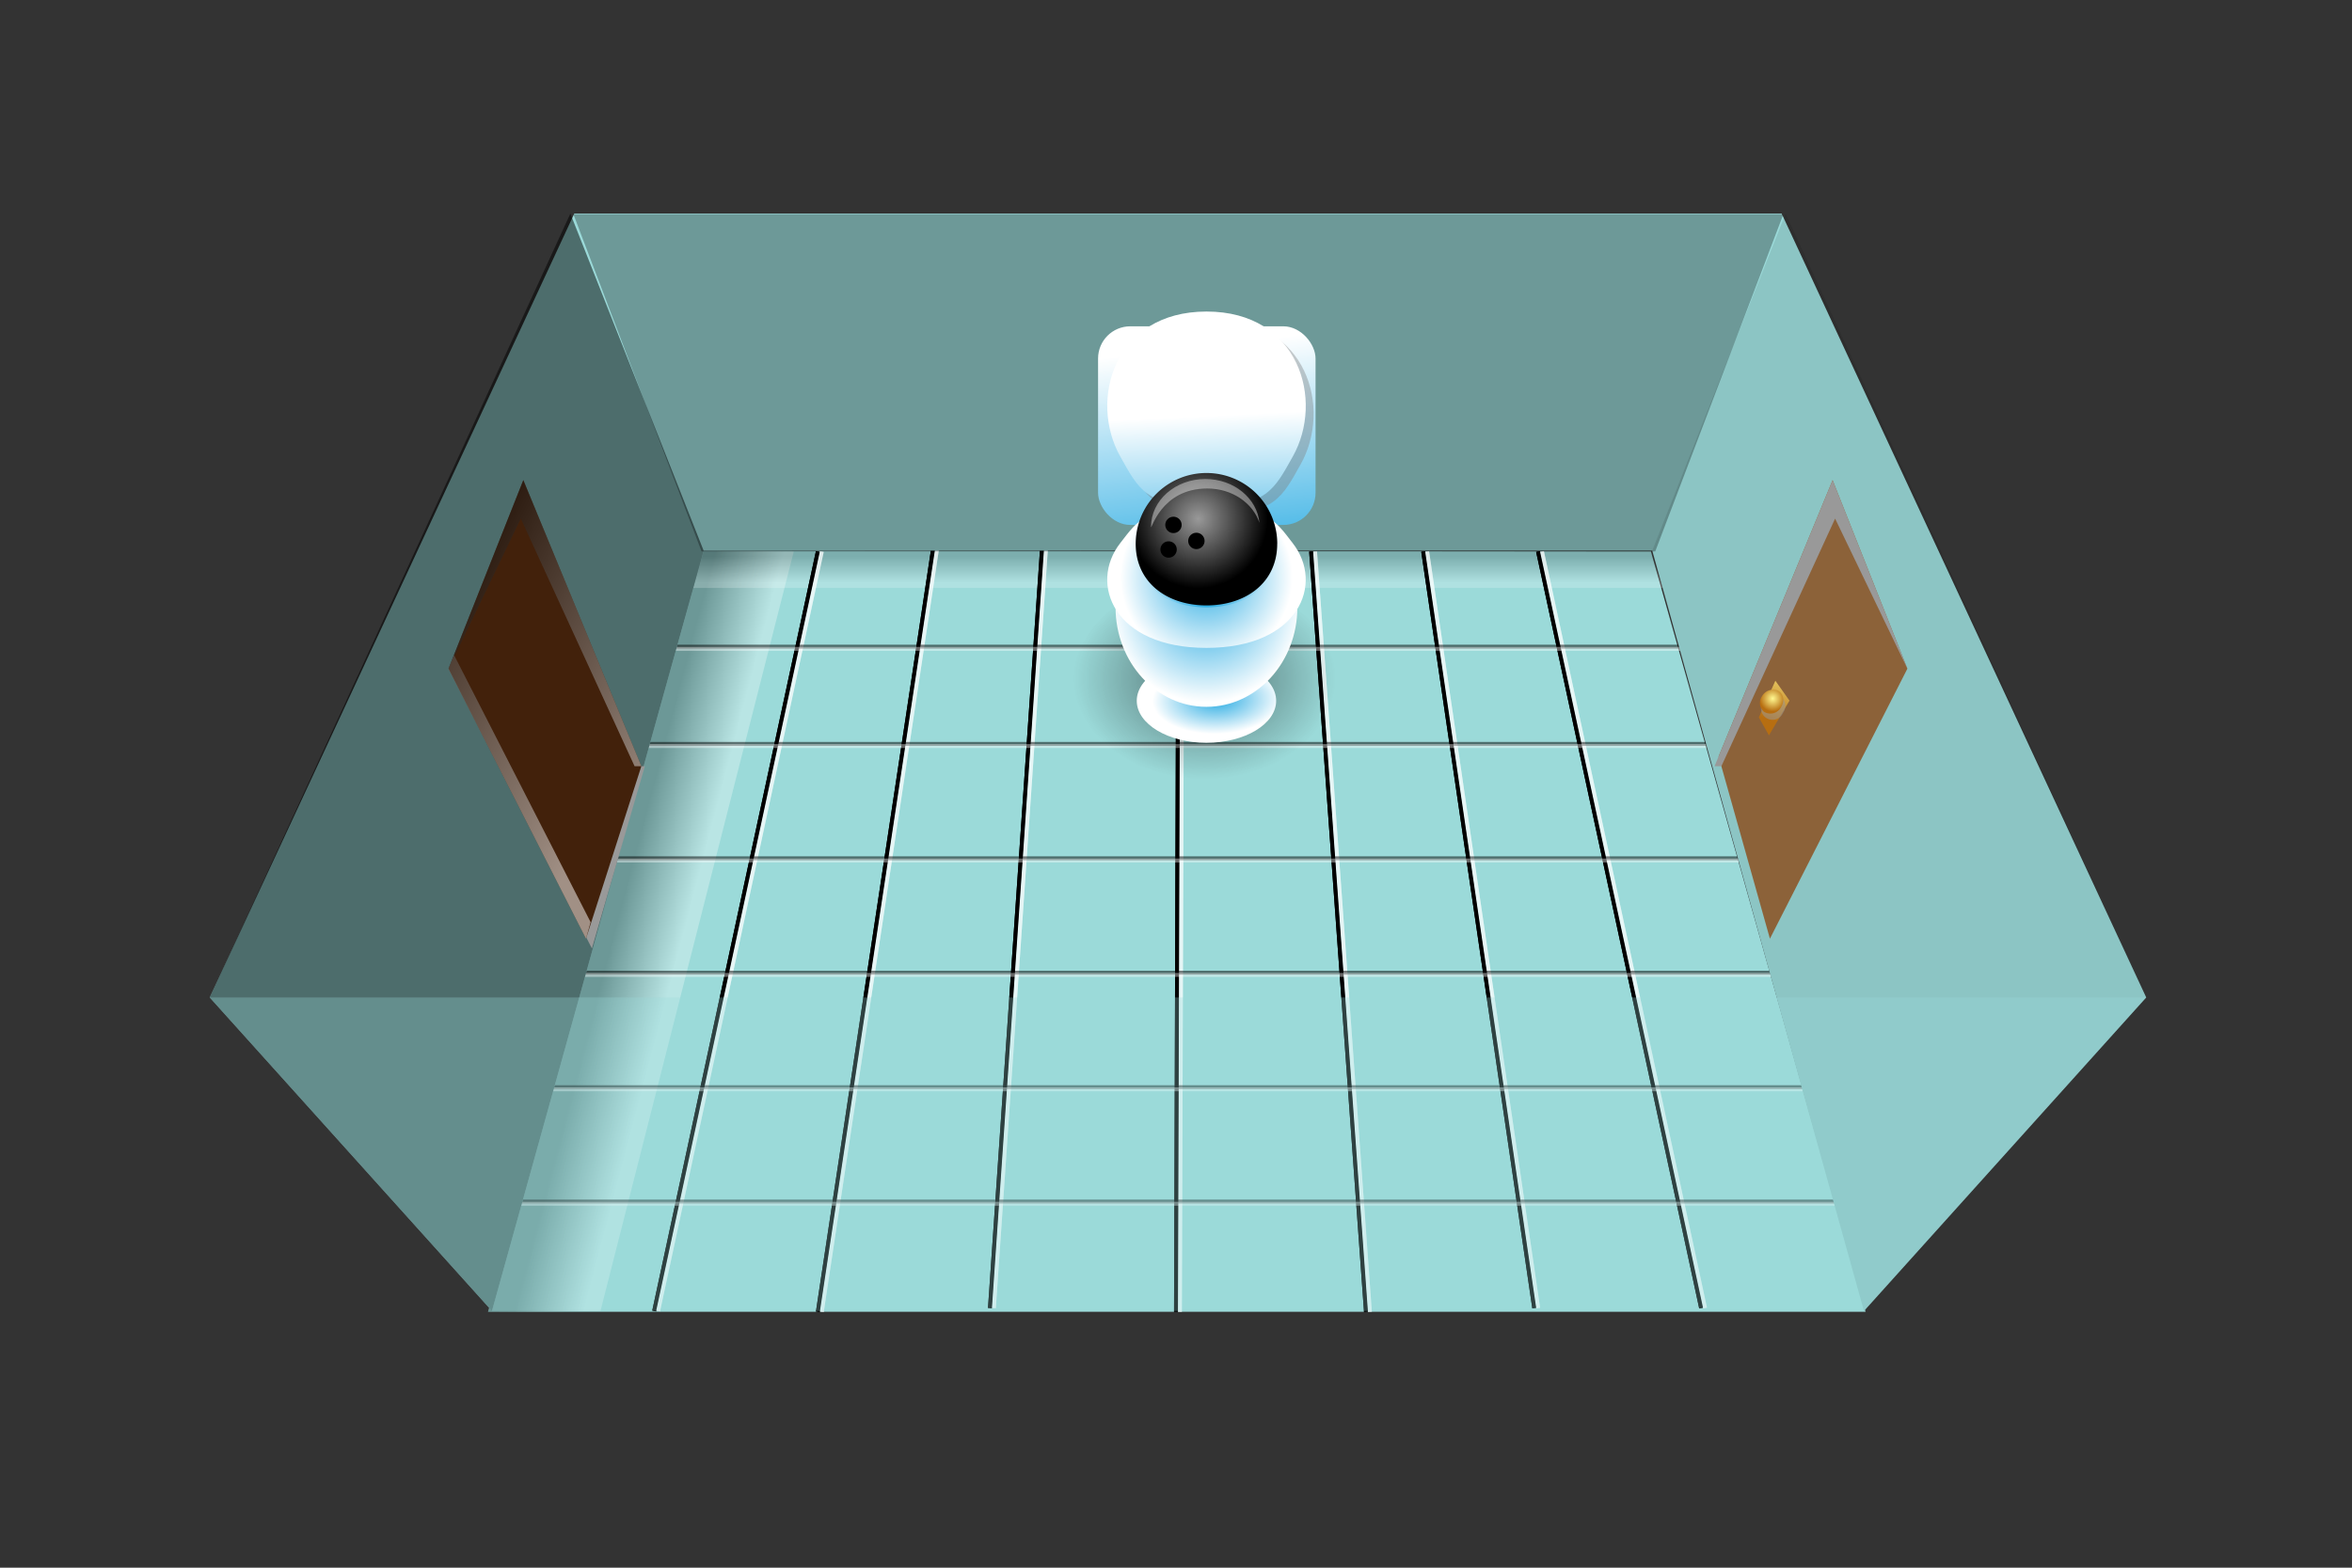 <svg xmlns="http://www.w3.org/2000/svg" xmlns:xlink="http://www.w3.org/1999/xlink" width="600" height="400" viewBox="0 0 600 400">
  <rect x="0" y="0" width="600" height="400" fill="#333333" stroke="none"/>
  <defs>
    <linearGradient id="a" x1="173.71" y1="240.41" x2="157.22" y2="236.05" gradientUnits="userSpaceOnUse">
      <stop offset="0" stop-color="#fff"/>
      <stop offset="1"/>
    </linearGradient>
    <linearGradient id="b" x1="300.54" y1="148.67" x2="300.54" y2="142" xlink:href="#a"/>
    <linearGradient id="c" x1="184.37" y1="177.64" x2="114.86" y2="142.32" xlink:href="#a"/>
    <linearGradient id="d" x1="150.27" y1="212.26" x2="77.38" y2="175.22" gradientUnits="userSpaceOnUse">
      <stop offset="0.01" stop-color="#fff"/>
      <stop offset="1"/>
    </linearGradient>
    <linearGradient id="e" x1="-38.3" y1="132.62" x2="-34.19" y2="148.76" gradientTransform="translate(558.77 74.94) rotate(31.6)" gradientUnits="userSpaceOnUse">
      <stop offset="0.01" stop-color="#fff78f"/>
      <stop offset="1" stop-color="#b76e11"/>
    </linearGradient>
    <radialGradient id="f" cx="-36.64" cy="143.81" r="3.31" gradientTransform="translate(558.77 74.94) rotate(31.6)" xlink:href="#e"/>
    <linearGradient id="g" x1="312.69" y1="148.74" x2="305.44" y2="88.49" gradientUnits="userSpaceOnUse">
      <stop offset="0" stop-color="#29abe2"/>
      <stop offset="1" stop-color="#fff"/>
    </linearGradient>
    <radialGradient id="h" cx="307.28" cy="182.47" r="33.47" gradientTransform="translate(0 32.58) scale(1 0.77)" gradientUnits="userSpaceOnUse">
      <stop offset="0"/>
      <stop offset="1" stop-opacity="0"/>
    </radialGradient>
    <radialGradient id="i" cx="310.5" cy="179" r="16.51" gradientTransform="translate(-2.74 93.12) rotate(-1.74) scale(1 0.53)" xlink:href="#g"/>
    <radialGradient id="j" cx="307.77" cy="154.95" r="24.32" xlink:href="#g"/>
    <radialGradient id="k" cx="307.77" cy="147.28" r="21.97" xlink:href="#g"/>
    <linearGradient id="l" x1="309.89" y1="147.84" x2="307.89" y2="106.09" xlink:href="#g"/>
    <radialGradient id="m" cx="305.65" cy="132.38" r="17.72" gradientUnits="userSpaceOnUse">
      <stop offset="0" stop-color="#999"/>
      <stop offset="1"/>
    </radialGradient>
  </defs>
  <title>room</title>
  <g style="isolation: isolate">
    <g>
      <polygon points="124.5 334.7 179.5 140.5 421.15 140.71 475.91 334.7 124.5 334.7" style="fill: #9bdad9"/>
      <polygon points="124.5 334.7 153.18 334.5 202.49 140.71 179.5 140.5 124.5 334.7" style="opacity: 0.3;mix-blend-mode: multiply;fill: url(#a)"/>
      <polygon points="179.5 140.5 421.15 140.71 424.23 150.02 176.85 150.02 179.5 140.5" style="opacity: 0.2;mix-blend-mode: multiply;fill: url(#b)"/>
      <line x1="166.88" y1="334.5" x2="208.64" y2="140.71" style="fill: none;stroke: #000;stroke-miterlimit: 10;mix-blend-mode: overlay"/>
      <line x1="208.64" y1="334.7" x2="238.08" y2="139.78" style="fill: none;stroke: #000;stroke-miterlimit: 10;mix-blend-mode: overlay"/>
      <line x1="252.54" y1="333.76" x2="265.8" y2="140.39" style="fill: none;stroke: #000;stroke-miterlimit: 10;mix-blend-mode: overlay"/>
      <line x1="300" y1="334.7" x2="300.61" y2="139.78" style="fill: none;stroke: #000;stroke-miterlimit: 10;mix-blend-mode: overlay"/>
      <line x1="348.46" y1="334.7" x2="334.47" y2="140.71" style="fill: none;stroke: #000;stroke-miterlimit: 10;mix-blend-mode: overlay"/>
      <line x1="391.39" y1="333.76" x2="363.06" y2="140.71" style="fill: none;stroke: #000;stroke-miterlimit: 10;mix-blend-mode: overlay"/>
      <line x1="433.96" y1="333.76" x2="392.36" y2="140.71" style="fill: none;stroke: #000;stroke-miterlimit: 10;mix-blend-mode: overlay"/>
      <g style="opacity: 0.5;mix-blend-mode: screen">
        <line x1="167.88" y1="334.5" x2="209.64" y2="140.71" style="fill: none;stroke: #fff;stroke-miterlimit: 10;mix-blend-mode: overlay"/>
      </g>
      <g style="opacity: 0.5;mix-blend-mode: screen">
        <line x1="209.64" y1="334.7" x2="239.08" y2="139.78" style="fill: none;stroke: #fff;stroke-miterlimit: 10;mix-blend-mode: overlay"/>
      </g>
      <g style="opacity: 0.5;mix-blend-mode: screen">
        <line x1="253.54" y1="333.76" x2="266.8" y2="140.39" style="fill: none;stroke: #fff;stroke-miterlimit: 10;mix-blend-mode: overlay"/>
      </g>
      <g style="opacity: 0.5;mix-blend-mode: screen">
        <line x1="301" y1="334.7" x2="301.61" y2="139.78" style="fill: none;stroke: #fff;stroke-miterlimit: 10;mix-blend-mode: overlay"/>
      </g>
      <g style="opacity: 0.5;mix-blend-mode: screen">
        <line x1="349.46" y1="334.7" x2="335.47" y2="140.71" style="fill: none;stroke: #fff;stroke-miterlimit: 10;mix-blend-mode: overlay"/>
      </g>
      <g style="opacity: 0.5;mix-blend-mode: screen">
        <line x1="392.39" y1="333.76" x2="364.06" y2="140.71" style="fill: none;stroke: #fff;stroke-miterlimit: 10;mix-blend-mode: overlay"/>
      </g>
      <g style="opacity: 0.5;mix-blend-mode: screen">
        <line x1="434.96" y1="333.76" x2="393.36" y2="140.71" style="fill: none;stroke: #fff;stroke-miterlimit: 10;mix-blend-mode: overlay"/>
      </g>
      <line x1="166.88" y1="334.5" x2="208.64" y2="140.71" style="fill: none;stroke: #000;stroke-miterlimit: 10;mix-blend-mode: overlay"/>
      <line x1="208.64" y1="334.7" x2="238.08" y2="139.78" style="fill: none;stroke: #000;stroke-miterlimit: 10;mix-blend-mode: overlay"/>
      <line x1="252.54" y1="333.76" x2="265.8" y2="140.39" style="fill: none;stroke: #000;stroke-miterlimit: 10;mix-blend-mode: overlay"/>
      <line x1="300" y1="334.7" x2="300.61" y2="139.78" style="fill: none;stroke: #000;stroke-miterlimit: 10;mix-blend-mode: overlay"/>
      <line x1="348.46" y1="334.7" x2="334.47" y2="140.71" style="fill: none;stroke: #000;stroke-miterlimit: 10;mix-blend-mode: overlay"/>
      <line x1="391.39" y1="333.76" x2="363.06" y2="140.71" style="fill: none;stroke: #000;stroke-miterlimit: 10;mix-blend-mode: overlay"/>
      <line x1="433.96" y1="333.76" x2="392.36" y2="140.71" style="fill: none;stroke: #000;stroke-miterlimit: 10;mix-blend-mode: overlay"/>
      <g style="opacity: 0.5;mix-blend-mode: screen">
        <line x1="167.88" y1="334.5" x2="209.64" y2="140.71" style="fill: none;stroke: #fff;stroke-miterlimit: 10;mix-blend-mode: overlay"/>
      </g>
      <g style="opacity: 0.5;mix-blend-mode: screen">
        <line x1="209.64" y1="334.7" x2="239.08" y2="139.78" style="fill: none;stroke: #fff;stroke-miterlimit: 10;mix-blend-mode: overlay"/>
      </g>
      <g style="opacity: 0.5;mix-blend-mode: screen">
        <line x1="253.54" y1="333.76" x2="266.8" y2="140.39" style="fill: none;stroke: #fff;stroke-miterlimit: 10;mix-blend-mode: overlay"/>
      </g>
      <g style="opacity: 0.5;mix-blend-mode: screen">
        <line x1="301" y1="334.7" x2="301.61" y2="139.78" style="fill: none;stroke: #fff;stroke-miterlimit: 10;mix-blend-mode: overlay"/>
      </g>
      <g style="opacity: 0.5;mix-blend-mode: screen">
        <line x1="349.46" y1="334.7" x2="335.47" y2="140.71" style="fill: none;stroke: #fff;stroke-miterlimit: 10;mix-blend-mode: overlay"/>
      </g>
      <g style="opacity: 0.5;mix-blend-mode: screen">
        <line x1="392.39" y1="333.76" x2="364.06" y2="140.71" style="fill: none;stroke: #fff;stroke-miterlimit: 10;mix-blend-mode: overlay"/>
      </g>
      <g style="opacity: 0.5;mix-blend-mode: screen">
        <line x1="434.96" y1="333.76" x2="393.36" y2="140.71" style="fill: none;stroke: #fff;stroke-miterlimit: 10;mix-blend-mode: overlay"/>
      </g>
      <g style="opacity: 0.5;mix-blend-mode: multiply">
        <line x1="172.33" y1="165" x2="429.33" y2="165" style="fill: none;stroke: #000;stroke-miterlimit: 10"/>
        <line x1="164.52" y1="189.81" x2="435.22" y2="189.81" style="fill: none;stroke: #000;stroke-miterlimit: 10"/>
        <line x1="157.27" y1="219" x2="443.56" y2="219" style="fill: none;stroke: #000;stroke-miterlimit: 10"/>
        <line x1="149" y1="248.19" x2="453.7" y2="248.19" style="fill: none;stroke: #000;stroke-miterlimit: 10"/>
        <line x1="140.73" y1="277.39" x2="459.92" y2="277.39" style="fill: none;stroke: #000;stroke-miterlimit: 10"/>
        <line x1="132.1" y1="306.58" x2="468.39" y2="306.58" style="fill: none;stroke: #000;stroke-miterlimit: 10"/>
      </g>
      <g style="opacity: 0.4;mix-blend-mode: screen">
        <line x1="172.33" y1="165.56" x2="429.33" y2="165.56" style="fill: none;stroke: #fff;stroke-miterlimit: 10"/>
        <line x1="164.52" y1="190.36" x2="435.22" y2="190.36" style="fill: none;stroke: #fff;stroke-miterlimit: 10"/>
        <line x1="157.27" y1="219.56" x2="443.56" y2="219.56" style="fill: none;stroke: #fff;stroke-miterlimit: 10"/>
        <line x1="149" y1="248.75" x2="453.7" y2="248.75" style="fill: none;stroke: #fff;stroke-miterlimit: 10"/>
        <line x1="140.73" y1="277.94" x2="459.92" y2="277.94" style="fill: none;stroke: #fff;stroke-miterlimit: 10"/>
        <line x1="132.1" y1="307.14" x2="468.39" y2="307.14" style="fill: none;stroke: #fff;stroke-miterlimit: 10"/>
      </g>
    </g>
    <g>
      <polygon points="53.5 254.5 125.5 334.5 179.5 140.5 421.5 140.5 475.5 334.5 547.5 254.5 454.5 54.5 146.5 54.5 53.5 254.5" style="fill: #9bdad9"/>
      <polygon points="454.94 54.66 146.28 54.66 178.97 140.71 422.25 140.71 454.94 54.66" style="opacity: 0.3;mix-blend-mode: multiply"/>
      <polygon points="125.5 334.5 53.5 254.5 145.5 54.5 179.5 140.5 125.5 334.5" style="opacity: 0.5;mix-blend-mode: multiply"/>
      <polygon points="475.5 334.5 547.5 254.5 455.5 54.5 421.5 140.5 475.5 334.5" style="opacity: 0.1;mix-blend-mode: multiply"/>
      <polygon points="53.5 254.5 547.5 254.5 475.5 334.5 125.5 334.5 53.5 254.5" style="fill: #9bdad9;opacity: 0.3"/>
    </g>
    <g>
      <polygon points="151 242 114.42 170.61 163.61 195.5 164.5 195.5 151 242" style="fill: #999;mix-blend-mode: multiply"/>
      <polygon points="467.5 122.5 486.58 170.61 451.51 239.51 438.42 193 467.5 122.5" style="fill: #8c6239"/>
      <polygon points="437.39 195.5 439.13 195.5 468.14 132.32 486.58 170.61 469.89 128.52 467.5 122.5 437.39 195.5" style="fill: #999;mix-blend-mode: multiply"/>
      <polygon points="133.5 122.5 114.42 170.61 149.49 239.51 163.61 195.5 133.5 122.5" style="fill: #42210b"/>
      <polygon points="163.61 195.5 161.88 195.5 132.86 132.32 114.42 170.61 131.11 128.52 133.5 122.5 163.61 195.5" style="opacity: 0.5;mix-blend-mode: multiply;fill: url(#c)"/>
      <polygon points="149.49 239.51 114.42 170.61 115.81 167.1 150.67 235.3 149.49 239.51" style="opacity: 0.5;mix-blend-mode: multiply;fill: url(#d)"/>
      <polygon points="451.26 187.62 448.69 183.04 452.9 173.69 456.5 178.77 451.26 187.62" style="fill: url(#e)"/>
      <path d="M454.88,181.84a2.93,2.93,0,1,1-5-2.94,3.29,3.29,0,0,1,3.91-1.5A3,3,0,0,1,454.88,181.84Z" style="fill: #999;opacity: 0.5;mix-blend-mode: multiply"/>
      <path d="M454.37,180.39a3.09,3.09,0,0,1-4.42,1.19,3,3,0,0,1-.46-3.94,3.28,3.28,0,0,1,3.82-1.53C454.86,176.72,455.43,178.67,454.37,180.39Z" style="fill: url(#f)"/>
    </g>
    <g>
      <rect x="280.12" y="83.26" width="55.48" height="50.68" rx="8.21" ry="8.21" style="fill: url(#g)"/>
      <path d="M331.79,118.49c8.08-14.36,1.64-37-22-37s-30.1,22.64-22,37c4.66,8.28,6.59,12.8,22,12.8S327.13,126.77,331.79,118.49Z" style="fill: gray;opacity: 0.4;mix-blend-mode: multiply"/>
      <ellipse cx="307.28" cy="173.69" rx="33.47" ry="25.88" style="opacity: 0.5;mix-blend-mode: multiply;fill: url(#h)"/>
      <ellipse cx="307.77" cy="178.81" rx="17.78" ry="10.71" style="fill: url(#i)"/>
      <ellipse cx="307.77" cy="154.95" rx="23.19" ry="25.4" style="fill: url(#j)"/>
      <path d="M322.95,140.33c3.35,6.63-2.72,14.62-15.18,14.62s-18.52-8-15.18-14.62c2.32-4.6,8.86-7.41,15.18-7.41S320.62,135.73,322.95,140.33Zm-15.18-11c-15.44,0-17.37,3.26-22,9.25-8.08,10.37-1.64,26.73,22,26.73s30.1-16.36,22-26.73C325.13,132.55,323.2,129.29,307.77,129.29Z" style="fill: url(#k)"/>
      <path d="M329.79,116.49c8.08-14.36,1.64-37-22-37s-30.1,22.64-22,37c4.66,8.28,6.59,12.8,22,12.8S325.13,124.77,329.79,116.49Z" style="fill: url(#l)"/>
      <path d="M325.82,138.74c0,10-8.08,15.73-18.05,15.73s-18.05-5.76-18.05-15.73a18.05,18.05,0,0,1,36.11,0Z" style="fill: url(#m)"/>
      <circle cx="299.35" cy="133.93" r="2.09"/>
      <circle cx="305.2" cy="138.02" r="2.09"/>
      <circle cx="298.11" cy="140.21" r="2.09"/>
      <path d="M308,124.64c6.3,0,11.61,3.7,13.29,8.77-.58-6.26-6.53-11.19-13.8-11.19-7.65,0-13.86,5.46-13.86,12.19C293.66,135.61,296,124.64,308,124.64Z" style="fill: #fff;opacity: 0.4;mix-blend-mode: screen"/>
    </g>
  </g>
</svg>
